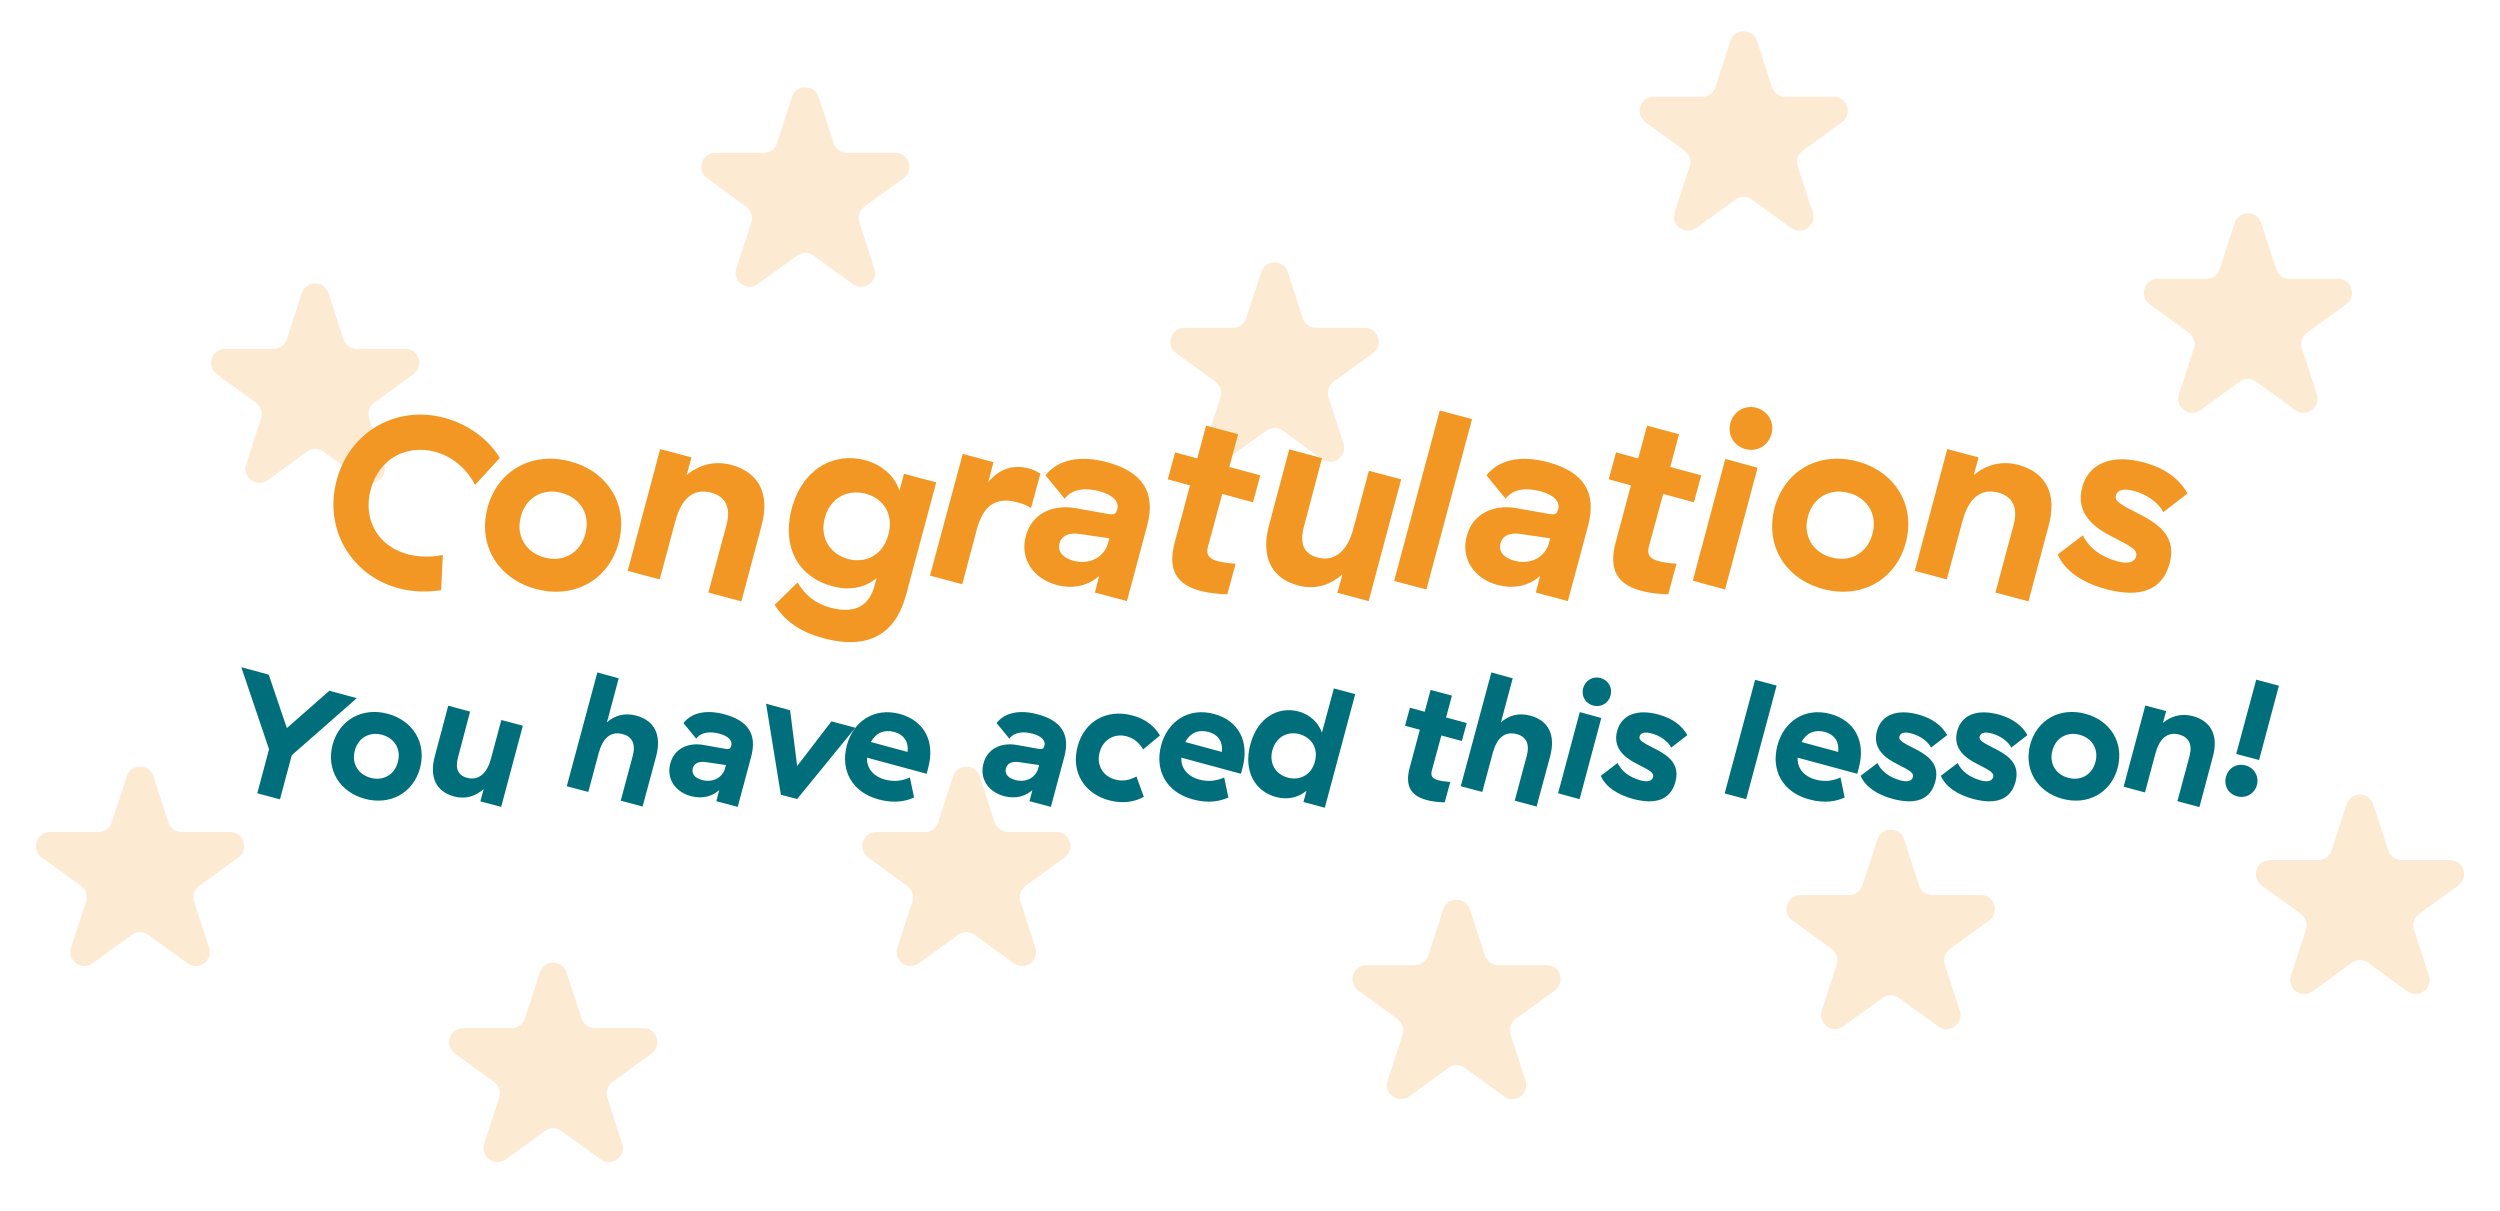 <svg width="357" height="173" viewBox="0 0 357 173" fill="none" xmlns="http://www.w3.org/2000/svg">
<g opacity="0.2">
<path d="M43.098 41.854C43.698 40.012 46.304 40.012 46.902 41.854L49.042 48.438C49.173 48.839 49.427 49.188 49.768 49.436C50.109 49.684 50.52 49.818 50.942 49.818H57.866C59.804 49.818 60.608 52.298 59.042 53.438L53.442 57.506C53.1 57.754 52.845 58.104 52.715 58.506C52.584 58.907 52.584 59.34 52.714 59.742L54.854 66.326C55.454 68.168 53.344 69.702 51.774 68.562L46.174 64.494C45.832 64.246 45.421 64.113 44.999 64.113C44.577 64.113 44.166 64.246 43.824 64.494L38.224 68.562C36.656 69.702 34.548 68.168 35.146 66.326L37.286 59.742C37.416 59.34 37.416 58.907 37.285 58.506C37.154 58.104 36.9 57.754 36.558 57.506L30.96 53.44C29.394 52.3 30.2 49.82 32.136 49.82H39.058C39.48 49.82 39.891 49.687 40.233 49.439C40.575 49.191 40.829 48.842 40.96 48.44L43.1 41.856L43.098 41.854Z" fill="#F29723"/>
</g>
<g opacity="0.2">
<path d="M136.098 110.854C136.698 109.012 139.304 109.012 139.902 110.854L142.042 117.438C142.173 117.839 142.427 118.189 142.768 118.436C143.109 118.684 143.52 118.818 143.942 118.818H150.866C152.804 118.818 153.608 121.298 152.042 122.438L146.442 126.506C146.1 126.754 145.845 127.104 145.715 127.506C145.584 127.908 145.584 128.34 145.714 128.742L147.854 135.326C148.454 137.168 146.344 138.702 144.774 137.562L139.174 133.494C138.832 133.246 138.421 133.113 137.999 133.113C137.577 133.113 137.166 133.246 136.824 133.494L131.224 137.562C129.656 138.702 127.548 137.168 128.146 135.326L130.286 128.742C130.416 128.34 130.416 127.908 130.285 127.506C130.155 127.104 129.9 126.754 129.558 126.506L123.96 122.44C122.394 121.3 123.2 118.82 125.136 118.82H132.058C132.48 118.82 132.891 118.687 133.233 118.439C133.575 118.191 133.829 117.841 133.96 117.44L136.1 110.856L136.098 110.854Z" fill="#F29723"/>
</g>
<g opacity="0.2">
<path d="M113.098 13.854C113.698 12.012 116.304 12.012 116.902 13.854L119.042 20.438C119.173 20.839 119.427 21.189 119.768 21.436C120.109 21.684 120.52 21.818 120.942 21.818H127.866C129.804 21.818 130.608 24.298 129.042 25.438L123.442 29.506C123.1 29.754 122.845 30.104 122.715 30.506C122.584 30.907 122.584 31.34 122.714 31.742L124.854 38.326C125.454 40.168 123.344 41.702 121.774 40.562L116.174 36.494C115.832 36.246 115.421 36.113 114.999 36.113C114.577 36.113 114.166 36.246 113.824 36.494L108.224 40.562C106.656 41.702 104.548 40.168 105.146 38.326L107.286 31.742C107.416 31.34 107.416 30.907 107.285 30.506C107.155 30.104 106.9 29.754 106.558 29.506L100.96 25.44C99.394 24.3 100.2 21.82 102.136 21.82H109.058C109.48 21.82 109.891 21.687 110.233 21.439C110.575 21.191 110.829 20.841 110.96 20.44L113.1 13.856L113.098 13.854Z" fill="#F29723"/>
</g>
<g opacity="0.2">
<path d="M247.098 5.854C247.698 4.012 250.304 4.012 250.902 5.854L253.042 12.438C253.173 12.839 253.427 13.188 253.768 13.436C254.109 13.684 254.52 13.818 254.942 13.818H261.866C263.804 13.818 264.608 16.298 263.042 17.438L257.442 21.506C257.1 21.754 256.845 22.104 256.715 22.506C256.584 22.907 256.584 23.34 256.714 23.742L258.854 30.326C259.454 32.168 257.344 33.702 255.774 32.562L250.174 28.494C249.832 28.246 249.421 28.113 248.999 28.113C248.577 28.113 248.166 28.246 247.824 28.494L242.224 32.562C240.656 33.702 238.548 32.168 239.146 30.326L241.286 23.742C241.416 23.34 241.416 22.907 241.285 22.506C241.155 22.104 240.9 21.754 240.558 21.506L234.96 17.44C233.394 16.3 234.2 13.82 236.136 13.82H243.058C243.48 13.82 243.891 13.687 244.233 13.439C244.575 13.191 244.829 12.841 244.96 12.44L247.1 5.856L247.098 5.854Z" fill="#F29723"/>
</g>
<g opacity="0.2">
<path d="M206.098 129.854C206.698 128.012 209.304 128.012 209.902 129.854L212.042 136.438C212.173 136.839 212.427 137.189 212.768 137.436C213.109 137.684 213.52 137.818 213.942 137.818H220.866C222.804 137.818 223.608 140.298 222.042 141.438L216.442 145.506C216.1 145.754 215.845 146.104 215.715 146.506C215.584 146.908 215.584 147.34 215.714 147.742L217.854 154.326C218.454 156.168 216.344 157.702 214.774 156.562L209.174 152.494C208.832 152.246 208.421 152.113 207.999 152.113C207.577 152.113 207.166 152.246 206.824 152.494L201.224 156.562C199.656 157.702 197.548 156.168 198.146 154.326L200.286 147.742C200.416 147.34 200.416 146.908 200.285 146.506C200.155 146.104 199.9 145.754 199.558 145.506L193.96 141.44C192.394 140.3 193.2 137.82 195.136 137.82H202.058C202.48 137.82 202.891 137.687 203.233 137.439C203.575 137.191 203.829 136.841 203.96 136.44L206.1 129.856L206.098 129.854Z" fill="#F29723"/>
</g>
<g opacity="0.2" clip-path="url(#clip0_3819_6178)">
<path d="M268.098 119.854C268.698 118.012 271.304 118.012 271.902 119.854L274.042 126.438C274.173 126.839 274.427 127.189 274.768 127.436C275.109 127.684 275.52 127.818 275.942 127.818H282.866C284.804 127.818 285.608 130.298 284.042 131.438L278.442 135.506C278.1 135.754 277.845 136.104 277.715 136.506C277.584 136.908 277.584 137.34 277.714 137.742L279.854 144.326C280.454 146.168 278.344 147.702 276.774 146.562L271.174 142.494C270.832 142.246 270.421 142.113 269.999 142.113C269.577 142.113 269.166 142.246 268.824 142.494L263.224 146.562C261.656 147.702 259.548 146.168 260.146 144.326L262.286 137.742C262.416 137.34 262.416 136.908 262.285 136.506C262.155 136.104 261.9 135.754 261.558 135.506L255.96 131.44C254.394 130.3 255.2 127.82 257.136 127.82H264.058C264.48 127.82 264.891 127.687 265.233 127.439C265.575 127.191 265.829 126.841 265.96 126.44L268.1 119.856L268.098 119.854Z" fill="#F29723"/>
<g opacity="0.2">
<path d="M268.098 119.854C268.698 118.012 271.304 118.012 271.902 119.854L274.042 126.438C274.173 126.839 274.427 127.189 274.768 127.436C275.109 127.684 275.52 127.818 275.942 127.818H282.866C284.804 127.818 285.608 130.298 284.042 131.438L278.442 135.506C278.1 135.754 277.845 136.104 277.715 136.506C277.584 136.908 277.584 137.34 277.714 137.742L279.854 144.326C280.454 146.168 278.344 147.702 276.774 146.562L271.174 142.494C270.832 142.246 270.421 142.113 269.999 142.113C269.577 142.113 269.166 142.246 268.824 142.494L263.224 146.562C261.656 147.702 259.548 146.168 260.146 144.326L262.286 137.742C262.416 137.34 262.416 136.908 262.285 136.506C262.155 136.104 261.9 135.754 261.558 135.506L255.96 131.44C254.394 130.3 255.2 127.82 257.136 127.82H264.058C264.48 127.82 264.891 127.687 265.233 127.439C265.575 127.191 265.829 126.841 265.96 126.44L268.1 119.856L268.098 119.854Z" fill="#F29723"/>
</g>
</g>
<g opacity="0.2">
<path d="M180.098 38.854C180.698 37.012 183.304 37.012 183.902 38.854L186.042 45.438C186.173 45.839 186.427 46.188 186.768 46.436C187.109 46.684 187.52 46.818 187.942 46.818H194.866C196.804 46.818 197.608 49.298 196.042 50.438L190.442 54.506C190.1 54.754 189.845 55.104 189.715 55.506C189.584 55.907 189.584 56.34 189.714 56.742L191.854 63.326C192.454 65.168 190.344 66.702 188.774 65.562L183.174 61.494C182.832 61.246 182.421 61.113 181.999 61.113C181.577 61.113 181.166 61.246 180.824 61.494L175.224 65.562C173.656 66.702 171.548 65.168 172.146 63.326L174.286 56.742C174.416 56.34 174.416 55.907 174.285 55.506C174.155 55.104 173.9 54.754 173.558 54.506L167.96 50.44C166.394 49.3 167.2 46.82 169.136 46.82H176.058C176.48 46.82 176.891 46.687 177.233 46.439C177.575 46.191 177.829 45.842 177.96 45.44L180.1 38.856L180.098 38.854Z" fill="#F29723"/>
</g>
<g opacity="0.2">
<path d="M18.098 110.854C18.698 109.012 21.304 109.012 21.902 110.854L24.042 117.438C24.173 117.839 24.427 118.189 24.768 118.436C25.109 118.684 25.52 118.818 25.942 118.818H32.866C34.804 118.818 35.608 121.298 34.042 122.438L28.442 126.506C28.1 126.754 27.845 127.104 27.715 127.506C27.584 127.908 27.584 128.34 27.714 128.742L29.854 135.326C30.454 137.168 28.344 138.702 26.774 137.562L21.174 133.494C20.832 133.246 20.421 133.113 19.999 133.113C19.577 133.113 19.166 133.246 18.824 133.494L13.224 137.562C11.656 138.702 9.548 137.168 10.146 135.326L12.286 128.742C12.416 128.34 12.416 127.908 12.285 127.506C12.155 127.104 11.9 126.754 11.558 126.506L5.96 122.44C4.394 121.3 5.2 118.82 7.136 118.82H14.058C14.48 118.82 14.891 118.687 15.233 118.439C15.575 118.191 15.829 117.841 15.96 117.44L18.1 110.856L18.098 110.854Z" fill="#F29723"/>
</g>
<g opacity="0.2">
<path d="M335.098 114.854C335.698 113.012 338.304 113.012 338.902 114.854L341.042 121.438C341.173 121.839 341.427 122.189 341.768 122.436C342.109 122.684 342.52 122.818 342.942 122.818H349.866C351.804 122.818 352.608 125.298 351.042 126.438L345.442 130.506C345.1 130.754 344.845 131.104 344.715 131.506C344.584 131.908 344.584 132.34 344.714 132.742L346.854 139.326C347.454 141.168 345.344 142.702 343.774 141.562L338.174 137.494C337.832 137.246 337.421 137.113 336.999 137.113C336.577 137.113 336.166 137.246 335.824 137.494L330.224 141.562C328.656 142.702 326.548 141.168 327.146 139.326L329.286 132.742C329.416 132.34 329.416 131.908 329.285 131.506C329.155 131.104 328.9 130.754 328.558 130.506L322.96 126.44C321.394 125.3 322.2 122.82 324.136 122.82H331.058C331.48 122.82 331.891 122.687 332.233 122.439C332.575 122.191 332.829 121.841 332.96 121.44L335.1 114.856L335.098 114.854Z" fill="#F29723"/>
</g>
<g opacity="0.2">
<path d="M319.098 31.854C319.698 30.012 322.304 30.012 322.902 31.854L325.042 38.438C325.173 38.839 325.427 39.188 325.768 39.436C326.109 39.684 326.52 39.818 326.942 39.818H333.866C335.804 39.818 336.608 42.298 335.042 43.438L329.442 47.506C329.1 47.754 328.845 48.104 328.715 48.506C328.584 48.907 328.584 49.34 328.714 49.742L330.854 56.326C331.454 58.168 329.344 59.702 327.774 58.562L322.174 54.494C321.832 54.246 321.421 54.113 320.999 54.113C320.577 54.113 320.166 54.246 319.824 54.494L314.224 58.562C312.656 59.702 310.548 58.168 311.146 56.326L313.286 49.742C313.416 49.34 313.416 48.907 313.285 48.506C313.155 48.104 312.9 47.754 312.558 47.506L306.96 43.44C305.394 42.3 306.2 39.82 308.136 39.82H315.058C315.48 39.82 315.891 39.687 316.233 39.439C316.575 39.191 316.829 38.842 316.96 38.44L319.1 31.856L319.098 31.854Z" fill="#F29723"/>
</g>
<g opacity="0.2">
<path d="M77.098 138.854C77.698 137.012 80.304 137.012 80.902 138.854L83.042 145.438C83.173 145.839 83.427 146.189 83.768 146.436C84.109 146.684 84.52 146.818 84.942 146.818H91.866C93.804 146.818 94.608 149.298 93.042 150.438L87.442 154.506C87.1 154.754 86.845 155.104 86.715 155.506C86.584 155.908 86.584 156.34 86.714 156.742L88.854 163.326C89.454 165.168 87.344 166.702 85.774 165.562L80.174 161.494C79.832 161.246 79.421 161.113 78.999 161.113C78.577 161.113 78.165 161.246 77.824 161.494L72.224 165.562C70.656 166.702 68.548 165.168 69.146 163.326L71.286 156.742C71.416 156.34 71.416 155.908 71.285 155.506C71.154 155.104 70.9 154.754 70.558 154.506L64.96 150.44C63.394 149.3 64.2 146.82 66.136 146.82H73.058C73.48 146.82 73.891 146.687 74.233 146.439C74.575 146.191 74.829 145.841 74.96 145.44L77.1 138.856L77.098 138.854Z" fill="#F29723"/>
</g>
<path d="M48.084 68.556C46.212 75.504 50.1 82.164 56.904 84C58.956 84.54 60.864 84.576 62.988 84.288L63.24 79.248C61.224 79.68 59.496 79.464 58.2 79.14C54.024 78.024 51.756 74.208 52.944 69.888C54.096 65.568 57.948 63.408 62.16 64.524C64.608 65.208 66.552 66.828 67.848 69.24L71.376 65.388C69.612 62.544 66.732 60.564 63.456 59.664C56.58 57.828 49.92 61.644 48.084 68.556ZM69.624 72.48C68.184 77.916 71.172 82.668 76.536 84.108C81.9 85.548 86.868 82.92 88.344 77.52C89.784 72.084 86.796 67.332 81.432 65.892C76.068 64.452 71.1 67.08 69.624 72.48ZM83.592 76.224C82.872 79.032 80.352 80.328 77.76 79.608C75.132 78.924 73.62 76.548 74.376 73.776C75.096 70.968 77.616 69.672 80.208 70.392C82.836 71.076 84.348 73.452 83.592 76.224ZM98.057 67.836L98.741 65.316L94.277 64.128L89.633 81.516L94.205 82.74L96.437 74.424C97.265 71.328 98.921 69.636 101.585 70.356C103.529 70.896 104.429 72.372 103.745 74.964L101.153 84.612L105.869 85.872L108.749 75.072C109.937 70.716 108.533 67.512 104.465 66.396C101.945 65.712 99.749 66.432 98.057 67.836ZM126.855 76.368C126.099 79.212 123.723 80.508 121.095 79.824C118.503 79.104 117.027 76.764 117.783 73.956C118.539 71.112 120.987 69.816 123.615 70.5C126.207 71.184 127.647 73.488 126.855 76.368ZM113.067 72.588C111.555 78.384 114.219 82.488 118.863 83.712C121.383 84.396 123.579 83.892 125.163 82.56L124.875 83.676C124.191 86.16 122.463 87.816 118.575 86.772C116.451 86.196 114.975 85.008 113.895 83.172L110.619 86.376C111.987 88.536 114.075 90.192 117.567 91.128C124.875 93.108 128.115 89.616 129.339 85.116L133.695 68.88L129.087 67.656L128.439 70.068C127.899 68.268 126.207 66.432 123.543 65.712C119.223 64.56 114.651 66.792 113.067 72.588ZM141.118 68.844L141.874 66L137.482 64.812L132.802 82.2L137.41 83.424L139.498 75.576C140.398 72.228 142.198 70.896 145.222 71.724C145.978 71.904 146.662 72.156 147.238 72.552L148.57 67.62C148.066 67.332 147.562 67.08 146.95 66.9C144.502 66.252 142.594 67.08 141.118 68.844ZM158.225 77.556C157.721 79.464 155.705 80.724 153.293 80.076C151.673 79.644 150.989 78.672 151.313 77.556C151.565 76.584 152.501 76.044 153.977 76.224L158.405 76.872L158.225 77.556ZM149.297 67.872L152.033 71.22C153.149 69.708 155.165 69.672 156.965 70.14C159.017 70.68 159.809 71.688 159.557 72.696L159.449 72.984C159.341 73.38 159.053 73.524 158.369 73.416L153.509 72.552C150.233 72.012 147.317 73.38 146.489 76.548C145.625 79.716 147.461 82.596 150.881 83.532C153.617 84.252 155.705 83.388 156.965 82.236L156.353 84.612L160.925 85.836L163.805 75.108C165.101 70.284 163.157 67.368 158.081 66C154.301 64.992 151.133 65.568 149.297 67.872ZM175.258 84.864L176.446 80.508C175.114 80.4 174.502 80.292 173.818 80.112C172.63 79.788 172.198 79.176 172.486 78.096L174.538 70.536L178.93 71.724L179.974 67.872L175.546 66.684L176.806 62.004L172.234 60.78L170.974 65.46L167.806 64.596L166.762 68.448L169.93 69.312L167.734 77.52C166.69 81.48 168.13 83.496 171.37 84.36C172.522 84.684 173.89 84.828 175.258 84.864ZM195.48 67.224L193.248 75.54C192.456 78.528 190.692 80.292 188.136 79.608C186.12 79.068 185.544 77.556 186.228 75.108L188.784 65.424L184.104 64.164L181.224 75C180.072 79.248 181.332 82.524 185.364 83.604C187.956 84.288 190.044 83.46 191.7 82.02L190.98 84.648L195.444 85.836L200.088 68.448L195.48 67.224ZM205.6 58.62L199.084 82.956L203.692 84.18L210.208 59.844L205.6 58.62ZM221.19 77.556C220.686 79.464 218.67 80.724 216.258 80.076C214.638 79.644 213.954 78.672 214.278 77.556C214.53 76.584 215.466 76.044 216.942 76.224L221.37 76.872L221.19 77.556ZM212.262 67.872L214.998 71.22C216.114 69.708 218.13 69.672 219.93 70.14C221.982 70.68 222.774 71.688 222.522 72.696L222.414 72.984C222.306 73.38 222.018 73.524 221.334 73.416L216.474 72.552C213.198 72.012 210.282 73.38 209.454 76.548C208.59 79.716 210.426 82.596 213.846 83.532C216.582 84.252 218.67 83.388 219.93 82.236L219.318 84.612L223.89 85.836L226.77 75.108C228.066 70.284 226.122 67.368 221.046 66C217.266 64.992 214.098 65.568 212.262 67.872ZM238.223 84.864L239.411 80.508C238.079 80.4 237.467 80.292 236.783 80.112C235.595 79.788 235.163 79.176 235.451 78.096L237.503 70.536L241.895 71.724L242.939 67.872L238.511 66.684L239.771 62.004L235.199 60.78L233.939 65.46L230.771 64.596L229.727 68.448L232.895 69.312L230.699 77.52C229.655 81.48 231.095 83.496 234.335 84.36C235.487 84.684 236.855 84.828 238.223 84.864ZM247.095 60.42C246.663 62.076 247.563 63.66 249.219 64.128C250.911 64.56 252.531 63.66 252.963 61.968C253.431 60.312 252.495 58.692 250.803 58.224C249.147 57.792 247.563 58.728 247.095 60.42ZM246.375 65.532L241.731 82.92L246.339 84.18L250.983 66.792L246.375 65.532ZM253.421 72.48C251.981 77.916 254.969 82.668 260.333 84.108C265.697 85.548 270.665 82.92 272.141 77.52C273.581 72.084 270.593 67.332 265.229 65.892C259.865 64.452 254.897 67.08 253.421 72.48ZM267.389 76.224C266.669 79.032 264.149 80.328 261.557 79.608C258.929 78.924 257.417 76.548 258.173 73.776C258.893 70.968 261.413 69.672 264.005 70.392C266.633 71.076 268.145 73.452 267.389 76.224ZM281.854 67.836L282.538 65.316L278.074 64.128L273.43 81.516L278.002 82.74L280.234 74.424C281.062 71.328 282.718 69.636 285.382 70.356C287.326 70.896 288.226 72.372 287.542 74.964L284.95 84.612L289.666 85.872L292.546 75.072C293.734 70.716 292.33 67.512 288.262 66.396C285.742 65.712 283.546 66.432 281.854 67.836ZM297.332 69.6C296.324 73.416 299.204 75.432 301.652 76.656C304.388 78.06 305.288 78.528 305.036 79.464C304.748 80.436 303.632 80.508 302.336 80.148C299.924 79.5 298.232 78.132 297.44 76.44L293.84 79.176C294.848 81.552 297.44 83.244 300.788 84.144C305.432 85.368 308.744 84.432 309.824 80.472C310.796 76.836 308.564 75 305.72 73.524C302.804 72.048 301.904 71.58 302.156 70.716C302.372 69.96 303.272 69.708 304.712 70.104C306.548 70.572 308.24 71.796 308.924 73.128L312.38 70.464C311.264 68.484 309.32 66.9 306.152 66.036C301.616 64.812 298.268 66.108 297.332 69.6Z" fill="#F29723"/>
<path d="M39.98 114.144L41.66 107.856L50.948 99.696L47.036 98.64L40.964 103.968L38.372 96.336L34.46 95.28L38.42 106.992L36.74 113.28L39.98 114.144ZM47.501 106.32C46.541 109.944 48.533 113.112 52.109 114.072C55.685 115.032 58.997 113.28 59.981 109.68C60.941 106.056 58.949 102.888 55.373 101.928C51.797 100.968 48.485 102.72 47.501 106.32ZM56.813 108.816C56.333 110.688 54.653 111.552 52.925 111.072C51.173 110.616 50.165 109.032 50.669 107.184C51.149 105.312 52.829 104.448 54.557 104.928C56.309 105.384 57.317 106.968 56.813 108.816ZM71.592 102.816L70.104 108.36C69.576 110.352 68.4 111.528 66.696 111.072C65.352 110.712 64.968 109.704 65.424 108.072L67.128 101.616L64.008 100.776L62.088 108C61.32 110.832 62.16 113.016 64.848 113.736C66.576 114.192 67.968 113.64 69.072 112.68L68.592 114.432L71.568 115.224L74.664 103.632L71.592 102.816ZM85.303 96.024L80.935 112.272L84.007 113.088L85.495 107.544C86.047 105.48 87.151 104.352 88.927 104.832C90.271 105.192 90.799 106.224 90.367 107.904L88.639 114.336L91.759 115.176L93.703 107.976C94.471 105.048 93.559 102.912 90.847 102.192C89.143 101.736 87.751 102.192 86.671 103.152L88.351 96.864L85.303 96.024ZM103.544 109.704C103.208 110.976 101.864 111.816 100.256 111.384C99.177 111.096 98.721 110.448 98.936 109.704C99.105 109.056 99.728 108.696 100.712 108.816L103.664 109.248L103.544 109.704ZM97.593 103.248L99.416 105.48C100.16 104.472 101.504 104.448 102.704 104.76C104.072 105.12 104.6 105.792 104.432 106.464L104.36 106.656C104.288 106.92 104.096 107.016 103.64 106.944L100.4 106.368C98.216 106.008 96.272 106.92 95.721 109.032C95.144 111.144 96.368 113.064 98.648 113.688C100.472 114.168 101.864 113.592 102.704 112.824L102.296 114.408L105.344 115.224L107.264 108.072C108.128 104.856 106.832 102.912 103.448 102C100.928 101.328 98.817 101.712 97.593 103.248ZM113.835 114.096L122.139 103.92L118.731 103.008L113.835 109.392L112.827 101.424L109.395 100.488L111.507 113.496L113.835 114.096ZM120.93 106.44C119.994 109.896 121.578 113.136 125.514 114.168C127.722 114.768 129.378 114.408 130.53 113.88L129.93 111.024C128.922 111.48 127.722 111.696 126.33 111.312C124.986 110.952 123.762 109.92 123.81 108.264V108.192L132.33 110.496L132.546 109.656C133.554 105.912 132.018 102.912 128.49 101.952C124.842 100.968 121.842 103.008 120.93 106.44ZM129.594 107.376L124.362 105.96C125.058 104.664 126.234 104.136 127.698 104.52C129.186 104.928 129.786 106.08 129.594 107.376ZM148.263 109.704C147.927 110.976 146.583 111.816 144.975 111.384C143.895 111.096 143.439 110.448 143.655 109.704C143.823 109.056 144.447 108.696 145.431 108.816L148.383 109.248L148.263 109.704ZM142.311 103.248L144.135 105.48C144.879 104.472 146.223 104.448 147.423 104.76C148.791 105.12 149.319 105.792 149.151 106.464L149.079 106.656C149.007 106.92 148.815 107.016 148.359 106.944L145.119 106.368C142.935 106.008 140.991 106.92 140.439 109.032C139.863 111.144 141.087 113.064 143.367 113.688C145.191 114.168 146.583 113.592 147.423 112.824L147.015 114.408L150.063 115.224L151.983 108.072C152.847 104.856 151.551 102.912 148.167 102C145.647 101.328 143.535 101.712 142.311 103.248ZM153.883 106.584C152.899 110.256 154.843 113.352 158.395 114.288C160.339 114.816 162.067 114.504 163.339 113.784L162.283 110.88C161.467 111.336 160.435 111.648 159.235 111.312C157.531 110.856 156.523 109.272 157.027 107.424C157.531 105.576 159.163 104.688 160.891 105.144C162.043 105.456 162.763 106.2 163.243 107.016L165.643 105.024C164.875 103.704 163.555 102.648 161.707 102.168C158.131 101.208 154.867 102.912 153.883 106.584ZM165.813 106.44C164.877 109.896 166.461 113.136 170.397 114.168C172.605 114.768 174.261 114.408 175.413 113.88L174.813 111.024C173.805 111.48 172.605 111.696 171.213 111.312C169.869 110.952 168.645 109.92 168.693 108.264V108.192L177.213 110.496L177.429 109.656C178.437 105.912 176.901 102.912 173.373 101.952C169.725 100.968 166.725 103.008 165.813 106.44ZM174.477 107.376L169.245 105.96C169.941 104.664 171.117 104.136 172.581 104.52C174.069 104.928 174.669 106.08 174.477 107.376ZM185.558 104.832C187.286 105.312 188.294 106.848 187.766 108.768C187.262 110.664 185.606 111.504 183.902 111.048C182.174 110.592 181.19 109.008 181.694 107.136C182.198 105.264 183.83 104.376 185.558 104.832ZM190.478 98.304L188.774 104.616C188.294 103.296 187.214 102.072 185.414 101.592C182.582 100.848 179.606 102.384 178.55 106.296C177.494 110.208 179.318 113.04 182.198 113.808C183.878 114.264 185.414 113.88 186.566 112.92L186.134 114.528L189.182 115.344L193.526 99.12L190.478 98.304ZM206.306 114.576L207.098 111.672C206.21 111.6 205.802 111.528 205.346 111.408C204.554 111.192 204.266 110.784 204.458 110.064L205.826 105.024L208.754 105.816L209.45 103.248L206.498 102.456L207.338 99.336L204.29 98.52L203.45 101.64L201.338 101.064L200.642 103.632L202.754 104.208L201.29 109.68C200.594 112.32 201.554 113.664 203.714 114.24C204.482 114.456 205.394 114.552 206.306 114.576ZM212.967 96.024L208.599 112.272L211.671 113.088L213.159 107.544C213.711 105.48 214.815 104.352 216.591 104.832C217.935 105.192 218.463 106.224 218.031 107.904L216.303 114.336L219.423 115.176L221.367 107.976C222.135 105.048 221.223 102.912 218.511 102.192C216.807 101.736 215.415 102.192 214.335 103.152L216.015 96.864L212.967 96.024ZM226.073 98.28C225.785 99.384 226.385 100.44 227.489 100.752C228.617 101.04 229.697 100.44 229.985 99.312C230.297 98.208 229.673 97.128 228.545 96.816C227.441 96.528 226.385 97.152 226.073 98.28ZM225.593 101.688L222.497 113.28L225.569 114.12L228.665 102.528L225.593 101.688ZM230.923 104.4C230.251 106.944 232.171 108.288 233.803 109.104C235.627 110.04 236.227 110.352 236.059 110.976C235.867 111.624 235.123 111.672 234.259 111.432C232.651 111 231.523 110.088 230.995 108.96L228.595 110.784C229.267 112.368 230.995 113.496 233.227 114.096C236.323 114.912 238.531 114.288 239.251 111.648C239.899 109.224 238.411 108 236.515 107.016C234.571 106.032 233.971 105.72 234.139 105.144C234.283 104.64 234.883 104.472 235.843 104.736C237.067 105.048 238.195 105.864 238.651 106.752L240.955 104.976C240.211 103.656 238.915 102.6 236.803 102.024C233.779 101.208 231.547 102.072 230.923 104.4ZM250.628 97.08L246.284 113.304L249.356 114.12L253.7 97.896L250.628 97.08ZM253.821 106.44C252.885 109.896 254.469 113.136 258.405 114.168C260.613 114.768 262.269 114.408 263.421 113.88L262.821 111.024C261.813 111.48 260.613 111.696 259.221 111.312C257.877 110.952 256.653 109.92 256.701 108.264V108.192L265.221 110.496L265.437 109.656C266.445 105.912 264.909 102.912 261.381 101.952C257.733 100.968 254.733 103.008 253.821 106.44ZM262.485 107.376L257.253 105.96C257.949 104.664 259.125 104.136 260.589 104.52C262.077 104.928 262.677 106.08 262.485 107.376ZM268.025 104.4C267.353 106.944 269.273 108.288 270.905 109.104C272.729 110.04 273.329 110.352 273.161 110.976C272.969 111.624 272.225 111.672 271.361 111.432C269.753 111 268.625 110.088 268.097 108.96L265.697 110.784C266.369 112.368 268.097 113.496 270.329 114.096C273.425 114.912 275.633 114.288 276.353 111.648C277.001 109.224 275.513 108 273.617 107.016C271.673 106.032 271.073 105.72 271.241 105.144C271.385 104.64 271.985 104.472 272.945 104.736C274.169 105.048 275.297 105.864 275.753 106.752L278.057 104.976C277.313 103.656 276.017 102.6 273.905 102.024C270.881 101.208 268.649 102.072 268.025 104.4ZM279.486 104.4C278.814 106.944 280.734 108.288 282.366 109.104C284.19 110.04 284.79 110.352 284.622 110.976C284.43 111.624 283.686 111.672 282.822 111.432C281.214 111 280.086 110.088 279.558 108.96L277.158 110.784C277.83 112.368 279.558 113.496 281.79 114.096C284.886 114.912 287.094 114.288 287.814 111.648C288.462 109.224 286.974 108 285.078 107.016C283.134 106.032 282.534 105.72 282.702 105.144C282.846 104.64 283.446 104.472 284.406 104.736C285.63 105.048 286.758 105.864 287.214 106.752L289.518 104.976C288.774 103.656 287.478 102.6 285.366 102.024C282.342 101.208 280.11 102.072 279.486 104.4ZM289.915 106.32C288.955 109.944 290.947 113.112 294.523 114.072C298.099 115.032 301.411 113.28 302.395 109.68C303.355 106.056 301.363 102.888 297.787 101.928C294.211 100.968 290.899 102.72 289.915 106.32ZM299.227 108.816C298.747 110.688 297.067 111.552 295.339 111.072C293.587 110.616 292.579 109.032 293.083 107.184C293.563 105.312 295.243 104.448 296.971 104.928C298.723 105.384 299.731 106.968 299.227 108.816ZM308.87 103.224L309.326 101.544L306.35 100.752L303.254 112.344L306.302 113.16L307.79 107.616C308.342 105.552 309.446 104.424 311.222 104.904C312.518 105.264 313.118 106.248 312.662 107.976L310.934 114.408L314.078 115.248L315.998 108.048C316.79 105.144 315.854 103.008 313.142 102.264C311.462 101.808 309.998 102.288 308.87 103.224ZM322.189 97.056L319.333 107.664L322.597 108.528L325.429 97.92L322.189 97.056ZM320.653 109.296C319.381 108.96 318.205 109.68 317.869 110.928C317.533 112.176 318.205 113.376 319.453 113.712C320.725 114.048 321.949 113.352 322.285 112.104C322.621 110.856 321.901 109.632 320.653 109.296Z" fill="#006F7B"/>
<defs>
<clipPath id="clip0_3819_6178">
<rect width="40" height="40" fill="white" transform="translate(250 114)"/>
</clipPath>
</defs>
</svg>
